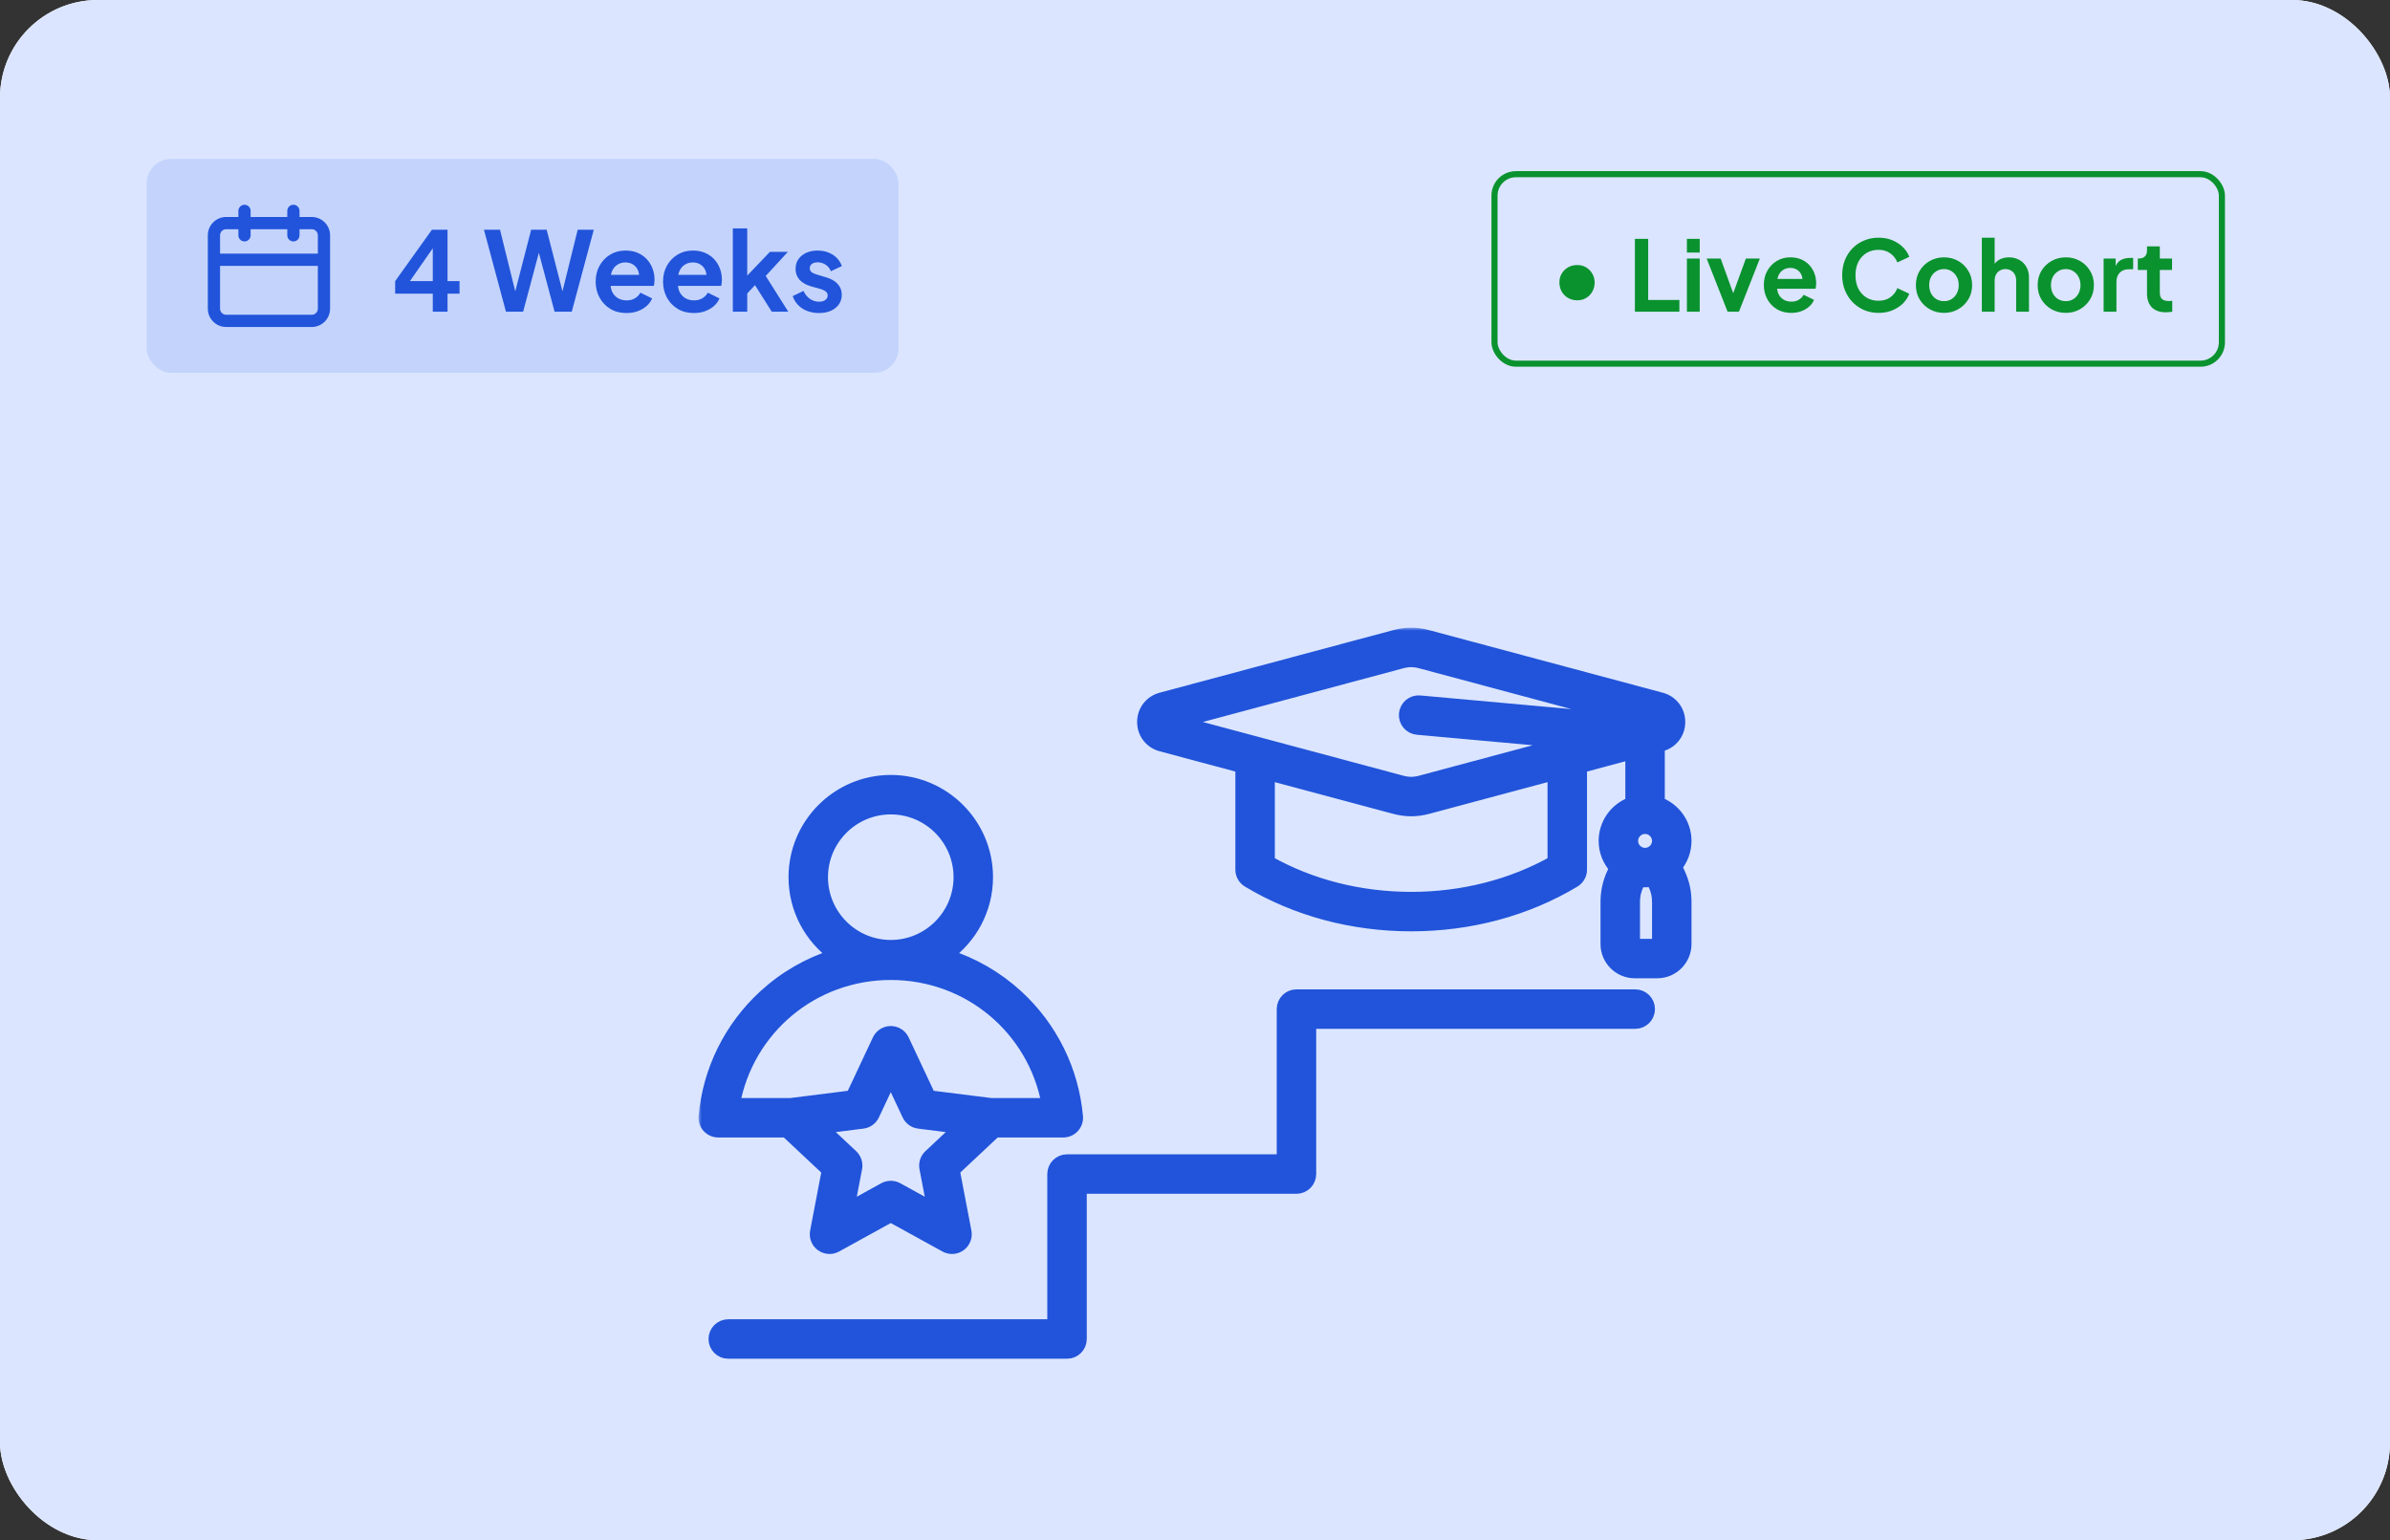 <svg width="391" height="252" viewBox="0 0 391 252" fill="none" xmlns="http://www.w3.org/2000/svg">
<rect x="0" y="0" width="391" height="252" fill="#333333" stroke="none"/>
<g clip-path="url(#clip0_93_2505)">
<rect width="391" height="252" rx="16" fill="white"/>
<rect x="-1" width="394" height="252" fill="#DBE5FF"/>
<rect x="24" y="26" width="123" height="35" rx="4" fill="#ACC2FA" fill-opacity="0.5"/>
<path d="M51 35.5H49V34.5C49 34.235 48.895 33.98 48.707 33.793C48.52 33.605 48.265 33.5 48 33.5C47.735 33.5 47.48 33.605 47.293 33.793C47.105 33.98 47 34.235 47 34.5V35.5H41V34.5C41 34.235 40.895 33.98 40.707 33.793C40.52 33.605 40.265 33.5 40 33.5C39.735 33.5 39.48 33.605 39.293 33.793C39.105 33.98 39 34.235 39 34.5V35.5H37C36.204 35.5 35.441 35.816 34.879 36.379C34.316 36.941 34 37.704 34 38.5V50.5C34 51.296 34.316 52.059 34.879 52.621C35.441 53.184 36.204 53.5 37 53.5H51C51.796 53.5 52.559 53.184 53.121 52.621C53.684 52.059 54 51.296 54 50.5V38.5C54 37.704 53.684 36.941 53.121 36.379C52.559 35.816 51.796 35.5 51 35.5ZM52 50.5C52 50.765 51.895 51.02 51.707 51.207C51.52 51.395 51.265 51.5 51 51.5H37C36.735 51.5 36.48 51.395 36.293 51.207C36.105 51.02 36 50.765 36 50.5V43.5H52V50.5ZM52 41.5H36V38.5C36 38.235 36.105 37.98 36.293 37.793C36.48 37.605 36.735 37.5 37 37.5H39V38.5C39 38.765 39.105 39.02 39.293 39.207C39.48 39.395 39.735 39.5 40 39.5C40.265 39.5 40.52 39.395 40.707 39.207C40.895 39.02 41 38.765 41 38.5V37.5H47V38.5C47 38.765 47.105 39.02 47.293 39.207C47.48 39.395 47.735 39.5 48 39.5C48.265 39.5 48.52 39.395 48.707 39.207C48.895 39.02 49 38.765 49 38.5V37.5H51C51.265 37.5 51.52 37.605 51.707 37.793C51.895 37.98 52 38.235 52 38.5V41.5Z" fill="#2154DA"/>
<path d="M70.804 51V48.048H64.648V45.996L70.66 37.59H73.216V45.996H75.178V48.048H73.216V51H70.804ZM66.448 46.878L66.016 45.996H70.804V39.516L71.434 39.714L66.448 46.878ZM82.775 51L79.175 37.59H81.803L84.629 49.02H83.945L86.897 37.59H89.435L92.369 49.02H91.685L94.511 37.59H97.139L93.539 51H90.731L87.761 39.876H88.553L85.583 51H82.775ZM102.49 51.216C101.482 51.216 100.6 50.988 99.844 50.532C99.088 50.076 98.5 49.458 98.08 48.678C97.66 47.898 97.45 47.034 97.45 46.086C97.45 45.102 97.66 44.232 98.08 43.476C98.512 42.708 99.094 42.102 99.826 41.658C100.57 41.214 101.398 40.992 102.31 40.992C103.078 40.992 103.75 41.118 104.326 41.37C104.914 41.622 105.412 41.97 105.82 42.414C106.228 42.858 106.54 43.368 106.756 43.944C106.972 44.508 107.08 45.12 107.08 45.78C107.08 45.948 107.068 46.122 107.044 46.302C107.032 46.482 107.002 46.638 106.954 46.77H99.394V44.97H105.622L104.506 45.816C104.614 45.264 104.584 44.772 104.416 44.34C104.26 43.908 103.996 43.566 103.624 43.314C103.264 43.062 102.826 42.936 102.31 42.936C101.818 42.936 101.38 43.062 100.996 43.314C100.612 43.554 100.318 43.914 100.114 44.394C99.922 44.862 99.85 45.432 99.898 46.104C99.85 46.704 99.928 47.238 100.132 47.706C100.348 48.162 100.66 48.516 101.068 48.768C101.488 49.02 101.968 49.146 102.508 49.146C103.048 49.146 103.504 49.032 103.876 48.804C104.26 48.576 104.56 48.27 104.776 47.886L106.684 48.822C106.492 49.29 106.192 49.704 105.784 50.064C105.376 50.424 104.89 50.706 104.326 50.91C103.774 51.114 103.162 51.216 102.49 51.216ZM113.512 51.216C112.504 51.216 111.622 50.988 110.866 50.532C110.11 50.076 109.522 49.458 109.102 48.678C108.682 47.898 108.472 47.034 108.472 46.086C108.472 45.102 108.682 44.232 109.102 43.476C109.534 42.708 110.116 42.102 110.848 41.658C111.592 41.214 112.42 40.992 113.332 40.992C114.1 40.992 114.772 41.118 115.348 41.37C115.936 41.622 116.434 41.97 116.842 42.414C117.25 42.858 117.562 43.368 117.778 43.944C117.994 44.508 118.102 45.12 118.102 45.78C118.102 45.948 118.09 46.122 118.066 46.302C118.054 46.482 118.024 46.638 117.976 46.77H110.416V44.97H116.644L115.528 45.816C115.636 45.264 115.606 44.772 115.438 44.34C115.282 43.908 115.018 43.566 114.646 43.314C114.286 43.062 113.848 42.936 113.332 42.936C112.84 42.936 112.402 43.062 112.018 43.314C111.634 43.554 111.34 43.914 111.136 44.394C110.944 44.862 110.872 45.432 110.92 46.104C110.872 46.704 110.95 47.238 111.154 47.706C111.37 48.162 111.682 48.516 112.09 48.768C112.51 49.02 112.99 49.146 113.53 49.146C114.07 49.146 114.526 49.032 114.898 48.804C115.282 48.576 115.582 48.27 115.798 47.886L117.706 48.822C117.514 49.29 117.214 49.704 116.806 50.064C116.398 50.424 115.912 50.706 115.348 50.91C114.796 51.114 114.184 51.216 113.512 51.216ZM119.889 51V37.374H122.247V46.302L121.347 46.032L125.955 41.208H128.889L125.271 45.15L128.961 51H126.261L123.057 45.924L124.461 45.636L121.509 48.804L122.247 47.364V51H119.889ZM134.004 51.216C132.96 51.216 132.048 50.97 131.268 50.478C130.5 49.974 129.972 49.296 129.684 48.444L131.448 47.598C131.7 48.15 132.048 48.582 132.492 48.894C132.948 49.206 133.452 49.362 134.004 49.362C134.436 49.362 134.778 49.266 135.03 49.074C135.282 48.882 135.408 48.63 135.408 48.318C135.408 48.126 135.354 47.97 135.246 47.85C135.15 47.718 135.012 47.61 134.832 47.526C134.664 47.43 134.478 47.352 134.274 47.292L132.672 46.842C131.844 46.602 131.214 46.236 130.782 45.744C130.362 45.252 130.152 44.67 130.152 43.998C130.152 43.398 130.302 42.876 130.602 42.432C130.914 41.976 131.34 41.622 131.88 41.37C132.432 41.118 133.062 40.992 133.77 40.992C134.694 40.992 135.51 41.214 136.218 41.658C136.926 42.102 137.43 42.726 137.73 43.53L135.93 44.376C135.762 43.932 135.48 43.578 135.084 43.314C134.688 43.05 134.244 42.918 133.752 42.918C133.356 42.918 133.044 43.008 132.816 43.188C132.588 43.368 132.474 43.602 132.474 43.89C132.474 44.07 132.522 44.226 132.618 44.358C132.714 44.49 132.846 44.598 133.014 44.682C133.194 44.766 133.398 44.844 133.626 44.916L135.192 45.384C135.996 45.624 136.614 45.984 137.046 46.464C137.49 46.944 137.712 47.532 137.712 48.228C137.712 48.816 137.556 49.338 137.244 49.794C136.932 50.238 136.5 50.586 135.948 50.838C135.396 51.09 134.748 51.216 134.004 51.216Z" fill="#2154DA"/>
<mask id="path-6-outside-1_93_2505" maskUnits="userSpaceOnUse" x="114.273" y="102.696" width="163" height="120" fill="black">
<rect fill="white" x="114.273" y="102.696" width="163" height="120"/>
<path d="M269.751 165.099C269.751 166.33 268.753 167.327 267.522 167.327H214.328V192.087C214.328 193.318 213.33 194.316 212.099 194.316H176.792V219.076C176.792 220.307 175.795 221.304 174.564 221.304H119.141C117.91 221.304 116.912 220.307 116.912 219.076C116.912 217.845 117.91 216.847 119.141 216.847H172.335V192.087C172.335 190.857 173.333 189.859 174.564 189.859H209.871V165.099C209.871 163.868 210.869 162.87 212.099 162.87H267.522C268.753 162.87 269.751 163.868 269.751 165.099ZM117.502 185.104C116.876 185.104 116.279 184.841 115.857 184.38C115.435 183.918 115.226 183.299 115.282 182.676C115.964 175.106 119.433 168.094 125.051 162.933C128.391 159.864 132.324 157.617 136.565 156.286C132.594 153.429 130.001 148.771 130.001 143.516C130.001 134.844 137.057 127.789 145.729 127.789C154.401 127.789 161.456 134.844 161.456 143.516C161.456 148.771 158.863 153.429 154.893 156.286C159.134 157.617 163.067 159.864 166.407 162.933C172.024 168.094 175.493 175.106 176.175 182.676C176.232 183.299 176.023 183.917 175.601 184.38C175.179 184.841 174.582 185.104 173.956 185.104H162.824L156.018 191.487L157.938 201.517C158.101 202.366 157.758 203.231 157.059 203.739C156.361 204.246 155.431 204.305 154.675 203.888L145.729 198.963L136.782 203.889C136.447 204.074 136.076 204.165 135.708 204.165C135.246 204.165 134.786 204.022 134.398 203.739C133.699 203.231 133.357 202.366 133.519 201.517L135.439 191.488L128.633 185.105L117.502 185.104ZM156.959 184.495L150.315 183.66C149.557 183.565 148.901 183.088 148.576 182.397L145.729 176.337L142.882 182.397C142.557 183.088 141.901 183.565 141.143 183.66L134.5 184.495L139.384 189.076C139.941 189.598 140.191 190.37 140.048 191.12L138.789 197.696L144.655 194.467C145.324 194.098 146.135 194.098 146.804 194.467L152.67 197.696L151.411 191.12C151.268 190.37 151.518 189.598 152.075 189.075L156.959 184.495ZM145.729 154.787C151.944 154.787 157 149.731 157 143.516C157 137.302 151.944 132.246 145.729 132.246C139.515 132.246 134.459 137.302 134.459 143.516C134.459 149.731 139.515 154.787 145.729 154.787ZM120.052 180.647H129.376L139.37 179.391L143.712 170.149C144.08 169.367 144.866 168.868 145.729 168.868C146.593 168.868 147.379 169.367 147.746 170.149L152.089 179.391L162.083 180.647H171.406C169.15 168.338 158.511 159.335 145.73 159.335C132.949 159.335 122.308 168.338 120.052 180.647ZM274.672 142.832C275.392 144.381 275.727 145.896 275.727 147.601V154.452C275.727 156.992 273.661 159.058 271.121 159.058H267.447C264.908 159.058 262.842 156.992 262.842 154.452V147.601C262.842 145.895 263.178 144.379 263.897 142.832L264.273 142.026C263.197 140.852 262.535 139.293 262.535 137.58C262.535 134.726 264.361 132.297 266.902 131.38V123.252L258.631 125.468V142.288C258.631 143.07 258.22 143.796 257.55 144.199C249.728 148.894 240.501 151.375 230.868 151.375C221.234 151.375 212.008 148.894 204.186 144.199C203.515 143.796 203.104 143.071 203.104 142.288V125.468L189.963 121.947C188.209 121.477 187.03 119.941 187.03 118.125C187.03 116.309 188.209 114.773 189.963 114.303L228.166 104.066C230.009 103.573 231.726 103.573 233.569 104.066L271.772 114.303C273.527 114.773 274.706 116.309 274.706 118.125C274.706 119.941 273.527 121.477 271.772 121.947L271.359 122.058V131.38C273.901 132.297 275.727 134.726 275.727 137.58C275.727 139.185 275.149 140.657 274.192 141.802L274.672 142.832ZM192.918 118.125L229.319 127.878C230.405 128.169 231.331 128.169 232.416 127.878L256.448 121.439L231.883 119.218C230.657 119.108 229.753 118.024 229.864 116.798C229.975 115.573 231.058 114.67 232.284 114.779L268.576 118.06L232.416 108.371C231.331 108.081 230.405 108.08 229.319 108.371L192.918 118.125ZM254.174 126.663L233.569 132.184C232.648 132.43 231.758 132.554 230.868 132.554C229.977 132.554 229.087 132.431 228.166 132.184L207.561 126.663V141.005C214.455 144.877 222.484 146.918 230.868 146.918C239.251 146.918 247.281 144.877 254.174 141.005V126.663ZM269.131 139.718C270.31 139.718 271.27 138.759 271.27 137.58C271.27 136.401 270.31 135.441 269.131 135.441C267.952 135.441 266.992 136.401 266.992 137.58C266.992 138.759 267.952 139.718 269.131 139.718ZM271.27 147.602C271.27 146.54 271.078 145.676 270.63 144.713L270.327 144.061C269.939 144.133 269.54 144.176 269.131 144.176C268.821 144.176 268.52 144.147 268.221 144.105L267.939 144.713C267.491 145.676 267.299 146.54 267.299 147.602V154.453C267.299 154.529 267.371 154.601 267.447 154.601H271.121C271.197 154.601 271.27 154.529 271.27 154.453V147.602Z"/>
</mask>
<path d="M269.751 165.099C269.751 166.33 268.753 167.327 267.522 167.327H214.328V192.087C214.328 193.318 213.33 194.316 212.099 194.316H176.792V219.076C176.792 220.307 175.795 221.304 174.564 221.304H119.141C117.91 221.304 116.912 220.307 116.912 219.076C116.912 217.845 117.91 216.847 119.141 216.847H172.335V192.087C172.335 190.857 173.333 189.859 174.564 189.859H209.871V165.099C209.871 163.868 210.869 162.87 212.099 162.87H267.522C268.753 162.87 269.751 163.868 269.751 165.099ZM117.502 185.104C116.876 185.104 116.279 184.841 115.857 184.38C115.435 183.918 115.226 183.299 115.282 182.676C115.964 175.106 119.433 168.094 125.051 162.933C128.391 159.864 132.324 157.617 136.565 156.286C132.594 153.429 130.001 148.771 130.001 143.516C130.001 134.844 137.057 127.789 145.729 127.789C154.401 127.789 161.456 134.844 161.456 143.516C161.456 148.771 158.863 153.429 154.893 156.286C159.134 157.617 163.067 159.864 166.407 162.933C172.024 168.094 175.493 175.106 176.175 182.676C176.232 183.299 176.023 183.917 175.601 184.38C175.179 184.841 174.582 185.104 173.956 185.104H162.824L156.018 191.487L157.938 201.517C158.101 202.366 157.758 203.231 157.059 203.739C156.361 204.246 155.431 204.305 154.675 203.888L145.729 198.963L136.782 203.889C136.447 204.074 136.076 204.165 135.708 204.165C135.246 204.165 134.786 204.022 134.398 203.739C133.699 203.231 133.357 202.366 133.519 201.517L135.439 191.488L128.633 185.105L117.502 185.104ZM156.959 184.495L150.315 183.66C149.557 183.565 148.901 183.088 148.576 182.397L145.729 176.337L142.882 182.397C142.557 183.088 141.901 183.565 141.143 183.66L134.5 184.495L139.384 189.076C139.941 189.598 140.191 190.37 140.048 191.12L138.789 197.696L144.655 194.467C145.324 194.098 146.135 194.098 146.804 194.467L152.67 197.696L151.411 191.12C151.268 190.37 151.518 189.598 152.075 189.075L156.959 184.495ZM145.729 154.787C151.944 154.787 157 149.731 157 143.516C157 137.302 151.944 132.246 145.729 132.246C139.515 132.246 134.459 137.302 134.459 143.516C134.459 149.731 139.515 154.787 145.729 154.787ZM120.052 180.647H129.376L139.37 179.391L143.712 170.149C144.08 169.367 144.866 168.868 145.729 168.868C146.593 168.868 147.379 169.367 147.746 170.149L152.089 179.391L162.083 180.647H171.406C169.15 168.338 158.511 159.335 145.73 159.335C132.949 159.335 122.308 168.338 120.052 180.647ZM274.672 142.832C275.392 144.381 275.727 145.896 275.727 147.601V154.452C275.727 156.992 273.661 159.058 271.121 159.058H267.447C264.908 159.058 262.842 156.992 262.842 154.452V147.601C262.842 145.895 263.178 144.379 263.897 142.832L264.273 142.026C263.197 140.852 262.535 139.293 262.535 137.58C262.535 134.726 264.361 132.297 266.902 131.38V123.252L258.631 125.468V142.288C258.631 143.07 258.22 143.796 257.55 144.199C249.728 148.894 240.501 151.375 230.868 151.375C221.234 151.375 212.008 148.894 204.186 144.199C203.515 143.796 203.104 143.071 203.104 142.288V125.468L189.963 121.947C188.209 121.477 187.03 119.941 187.03 118.125C187.03 116.309 188.209 114.773 189.963 114.303L228.166 104.066C230.009 103.573 231.726 103.573 233.569 104.066L271.772 114.303C273.527 114.773 274.706 116.309 274.706 118.125C274.706 119.941 273.527 121.477 271.772 121.947L271.359 122.058V131.38C273.901 132.297 275.727 134.726 275.727 137.58C275.727 139.185 275.149 140.657 274.192 141.802L274.672 142.832ZM192.918 118.125L229.319 127.878C230.405 128.169 231.331 128.169 232.416 127.878L256.448 121.439L231.883 119.218C230.657 119.108 229.753 118.024 229.864 116.798C229.975 115.573 231.058 114.67 232.284 114.779L268.576 118.06L232.416 108.371C231.331 108.081 230.405 108.08 229.319 108.371L192.918 118.125ZM254.174 126.663L233.569 132.184C232.648 132.43 231.758 132.554 230.868 132.554C229.977 132.554 229.087 132.431 228.166 132.184L207.561 126.663V141.005C214.455 144.877 222.484 146.918 230.868 146.918C239.251 146.918 247.281 144.877 254.174 141.005V126.663ZM269.131 139.718C270.31 139.718 271.27 138.759 271.27 137.58C271.27 136.401 270.31 135.441 269.131 135.441C267.952 135.441 266.992 136.401 266.992 137.58C266.992 138.759 267.952 139.718 269.131 139.718ZM271.27 147.602C271.27 146.54 271.078 145.676 270.63 144.713L270.327 144.061C269.939 144.133 269.54 144.176 269.131 144.176C268.821 144.176 268.52 144.147 268.221 144.105L267.939 144.713C267.491 145.676 267.299 146.54 267.299 147.602V154.453C267.299 154.529 267.371 154.601 267.447 154.601H271.121C271.197 154.601 271.27 154.529 271.27 154.453V147.602Z" fill="#2154DA"/>
<path d="M269.751 165.099C269.751 166.33 268.753 167.327 267.522 167.327H214.328V192.087C214.328 193.318 213.33 194.316 212.099 194.316H176.792V219.076C176.792 220.307 175.795 221.304 174.564 221.304H119.141C117.91 221.304 116.912 220.307 116.912 219.076C116.912 217.845 117.91 216.847 119.141 216.847H172.335V192.087C172.335 190.857 173.333 189.859 174.564 189.859H209.871V165.099C209.871 163.868 210.869 162.87 212.099 162.87H267.522C268.753 162.87 269.751 163.868 269.751 165.099ZM117.502 185.104C116.876 185.104 116.279 184.841 115.857 184.38C115.435 183.918 115.226 183.299 115.282 182.676C115.964 175.106 119.433 168.094 125.051 162.933C128.391 159.864 132.324 157.617 136.565 156.286C132.594 153.429 130.001 148.771 130.001 143.516C130.001 134.844 137.057 127.789 145.729 127.789C154.401 127.789 161.456 134.844 161.456 143.516C161.456 148.771 158.863 153.429 154.893 156.286C159.134 157.617 163.067 159.864 166.407 162.933C172.024 168.094 175.493 175.106 176.175 182.676C176.232 183.299 176.023 183.917 175.601 184.38C175.179 184.841 174.582 185.104 173.956 185.104H162.824L156.018 191.487L157.938 201.517C158.101 202.366 157.758 203.231 157.059 203.739C156.361 204.246 155.431 204.305 154.675 203.888L145.729 198.963L136.782 203.889C136.447 204.074 136.076 204.165 135.708 204.165C135.246 204.165 134.786 204.022 134.398 203.739C133.699 203.231 133.357 202.366 133.519 201.517L135.439 191.488L128.633 185.105L117.502 185.104ZM156.959 184.495L150.315 183.66C149.557 183.565 148.901 183.088 148.576 182.397L145.729 176.337L142.882 182.397C142.557 183.088 141.901 183.565 141.143 183.66L134.5 184.495L139.384 189.076C139.941 189.598 140.191 190.37 140.048 191.12L138.789 197.696L144.655 194.467C145.324 194.098 146.135 194.098 146.804 194.467L152.67 197.696L151.411 191.12C151.268 190.37 151.518 189.598 152.075 189.075L156.959 184.495ZM145.729 154.787C151.944 154.787 157 149.731 157 143.516C157 137.302 151.944 132.246 145.729 132.246C139.515 132.246 134.459 137.302 134.459 143.516C134.459 149.731 139.515 154.787 145.729 154.787ZM120.052 180.647H129.376L139.37 179.391L143.712 170.149C144.08 169.367 144.866 168.868 145.729 168.868C146.593 168.868 147.379 169.367 147.746 170.149L152.089 179.391L162.083 180.647H171.406C169.15 168.338 158.511 159.335 145.73 159.335C132.949 159.335 122.308 168.338 120.052 180.647ZM274.672 142.832C275.392 144.381 275.727 145.896 275.727 147.601V154.452C275.727 156.992 273.661 159.058 271.121 159.058H267.447C264.908 159.058 262.842 156.992 262.842 154.452V147.601C262.842 145.895 263.178 144.379 263.897 142.832L264.273 142.026C263.197 140.852 262.535 139.293 262.535 137.58C262.535 134.726 264.361 132.297 266.902 131.38V123.252L258.631 125.468V142.288C258.631 143.07 258.22 143.796 257.55 144.199C249.728 148.894 240.501 151.375 230.868 151.375C221.234 151.375 212.008 148.894 204.186 144.199C203.515 143.796 203.104 143.071 203.104 142.288V125.468L189.963 121.947C188.209 121.477 187.03 119.941 187.03 118.125C187.03 116.309 188.209 114.773 189.963 114.303L228.166 104.066C230.009 103.573 231.726 103.573 233.569 104.066L271.772 114.303C273.527 114.773 274.706 116.309 274.706 118.125C274.706 119.941 273.527 121.477 271.772 121.947L271.359 122.058V131.38C273.901 132.297 275.727 134.726 275.727 137.58C275.727 139.185 275.149 140.657 274.192 141.802L274.672 142.832ZM192.918 118.125L229.319 127.878C230.405 128.169 231.331 128.169 232.416 127.878L256.448 121.439L231.883 119.218C230.657 119.108 229.753 118.024 229.864 116.798C229.975 115.573 231.058 114.67 232.284 114.779L268.576 118.06L232.416 108.371C231.331 108.081 230.405 108.08 229.319 108.371L192.918 118.125ZM254.174 126.663L233.569 132.184C232.648 132.43 231.758 132.554 230.868 132.554C229.977 132.554 229.087 132.431 228.166 132.184L207.561 126.663V141.005C214.455 144.877 222.484 146.918 230.868 146.918C239.251 146.918 247.281 144.877 254.174 141.005V126.663ZM269.131 139.718C270.31 139.718 271.27 138.759 271.27 137.58C271.27 136.401 270.31 135.441 269.131 135.441C267.952 135.441 266.992 136.401 266.992 137.58C266.992 138.759 267.952 139.718 269.131 139.718ZM271.27 147.602C271.27 146.54 271.078 145.676 270.63 144.713L270.327 144.061C269.939 144.133 269.54 144.176 269.131 144.176C268.821 144.176 268.52 144.147 268.221 144.105L267.939 144.713C267.491 145.676 267.299 146.54 267.299 147.602V154.453C267.299 154.529 267.371 154.601 267.447 154.601H271.121C271.197 154.601 271.27 154.529 271.27 154.453V147.602Z" stroke="#2154DA" stroke-width="2" mask="url(#path-6-outside-1_93_2505)"/>
<rect x="244.5" y="28.5" width="119" height="31" rx="3.5" stroke="#09922E"/>
<path d="M258.041 49.132C257.49 49.132 256.991 49.006 256.543 48.754C256.104 48.502 255.754 48.152 255.493 47.704C255.241 47.256 255.115 46.752 255.115 46.192C255.115 45.66 255.241 45.184 255.493 44.764C255.745 44.335 256.09 43.994 256.529 43.742C256.967 43.49 257.471 43.364 258.041 43.364C258.582 43.364 259.063 43.49 259.483 43.742C259.903 43.994 260.239 44.335 260.491 44.764C260.743 45.193 260.873 45.669 260.883 46.192C260.883 46.752 260.757 47.256 260.505 47.704C260.253 48.152 259.912 48.502 259.483 48.754C259.063 49.006 258.582 49.132 258.041 49.132Z" fill="#09922E"/>
<path d="M267.465 51V39.08H269.641V49.08H274.745V51H267.465ZM275.976 51V42.296H278.072V51H275.976ZM275.976 41.32V39.08H278.072V41.32H275.976ZM282.631 51L279.207 42.296H281.495L283.975 49.144H283.127L285.623 42.296H287.911L284.487 51H282.631ZM293.042 51.192C292.146 51.192 291.362 50.989 290.69 50.584C290.018 50.179 289.495 49.629 289.122 48.936C288.748 48.243 288.562 47.475 288.562 46.632C288.562 45.757 288.748 44.984 289.122 44.312C289.506 43.629 290.023 43.091 290.674 42.696C291.335 42.301 292.071 42.104 292.882 42.104C293.564 42.104 294.162 42.216 294.674 42.44C295.196 42.664 295.639 42.973 296.002 43.368C296.364 43.763 296.642 44.216 296.834 44.728C297.026 45.229 297.122 45.773 297.122 46.36C297.122 46.509 297.111 46.664 297.09 46.824C297.079 46.984 297.052 47.123 297.01 47.24H290.289V45.64H295.826L294.834 46.392C294.93 45.901 294.903 45.464 294.754 45.08C294.615 44.696 294.38 44.392 294.05 44.168C293.73 43.944 293.34 43.832 292.882 43.832C292.444 43.832 292.055 43.944 291.714 44.168C291.372 44.381 291.111 44.701 290.93 45.128C290.759 45.544 290.695 46.051 290.738 46.648C290.695 47.181 290.764 47.656 290.946 48.072C291.138 48.477 291.415 48.792 291.778 49.016C292.151 49.24 292.578 49.352 293.058 49.352C293.538 49.352 293.943 49.251 294.274 49.048C294.615 48.845 294.882 48.573 295.074 48.232L296.77 49.064C296.599 49.48 296.332 49.848 295.97 50.168C295.607 50.488 295.175 50.739 294.674 50.92C294.183 51.101 293.639 51.192 293.042 51.192ZM307.33 51.192C306.477 51.192 305.687 51.037 304.962 50.728C304.247 50.419 303.618 49.987 303.074 49.432C302.541 48.877 302.125 48.227 301.826 47.48C301.527 46.733 301.378 45.917 301.378 45.032C301.378 44.147 301.522 43.331 301.81 42.584C302.109 41.827 302.525 41.176 303.058 40.632C303.602 40.077 304.237 39.651 304.962 39.352C305.687 39.043 306.477 38.888 307.33 38.888C308.183 38.888 308.946 39.032 309.618 39.32C310.301 39.608 310.877 39.992 311.346 40.472C311.815 40.941 312.151 41.459 312.354 42.024L310.402 42.936C310.178 42.339 309.799 41.848 309.266 41.464C308.733 41.069 308.087 40.872 307.33 40.872C306.583 40.872 305.922 41.048 305.346 41.4C304.781 41.752 304.338 42.237 304.018 42.856C303.709 43.475 303.554 44.2 303.554 45.032C303.554 45.864 303.709 46.595 304.018 47.224C304.338 47.843 304.781 48.328 305.346 48.68C305.922 49.032 306.583 49.208 307.33 49.208C308.087 49.208 308.733 49.016 309.266 48.632C309.799 48.237 310.178 47.741 310.402 47.144L312.354 48.056C312.151 48.621 311.815 49.144 311.346 49.624C310.877 50.093 310.301 50.472 309.618 50.76C308.946 51.048 308.183 51.192 307.33 51.192ZM318.045 51.192C317.191 51.192 316.413 50.995 315.709 50.6C315.015 50.205 314.461 49.667 314.045 48.984C313.639 48.301 313.437 47.523 313.437 46.648C313.437 45.773 313.639 44.995 314.045 44.312C314.461 43.629 315.015 43.091 315.709 42.696C316.402 42.301 317.181 42.104 318.045 42.104C318.898 42.104 319.671 42.301 320.365 42.696C321.058 43.091 321.607 43.629 322.013 44.312C322.429 44.984 322.637 45.763 322.637 46.648C322.637 47.523 322.429 48.301 322.013 48.984C321.597 49.667 321.042 50.205 320.349 50.6C319.655 50.995 318.887 51.192 318.045 51.192ZM318.045 49.272C318.514 49.272 318.925 49.16 319.277 48.936C319.639 48.712 319.922 48.403 320.125 48.008C320.338 47.603 320.445 47.149 320.445 46.648C320.445 46.136 320.338 45.688 320.125 45.304C319.922 44.909 319.639 44.6 319.277 44.376C318.925 44.141 318.514 44.024 318.045 44.024C317.565 44.024 317.143 44.141 316.781 44.376C316.418 44.6 316.13 44.909 315.917 45.304C315.714 45.688 315.613 46.136 315.613 46.648C315.613 47.149 315.714 47.603 315.917 48.008C316.13 48.403 316.418 48.712 316.781 48.936C317.143 49.16 317.565 49.272 318.045 49.272ZM324.226 51V38.888H326.322V44.008L326.034 43.704C326.237 43.181 326.567 42.787 327.026 42.52C327.495 42.243 328.039 42.104 328.658 42.104C329.298 42.104 329.863 42.243 330.354 42.52C330.855 42.797 331.245 43.187 331.522 43.688C331.799 44.179 331.938 44.749 331.938 45.4V51H329.842V45.896C329.842 45.512 329.767 45.181 329.618 44.904C329.469 44.627 329.261 44.413 328.994 44.264C328.738 44.104 328.434 44.024 328.082 44.024C327.741 44.024 327.437 44.104 327.17 44.264C326.903 44.413 326.695 44.627 326.546 44.904C326.397 45.181 326.322 45.512 326.322 45.896V51H324.226ZM337.966 51.192C337.113 51.192 336.334 50.995 335.63 50.6C334.937 50.205 334.382 49.667 333.966 48.984C333.561 48.301 333.358 47.523 333.358 46.648C333.358 45.773 333.561 44.995 333.966 44.312C334.382 43.629 334.937 43.091 335.63 42.696C336.324 42.301 337.102 42.104 337.966 42.104C338.82 42.104 339.593 42.301 340.286 42.696C340.98 43.091 341.529 43.629 341.934 44.312C342.35 44.984 342.558 45.763 342.558 46.648C342.558 47.523 342.35 48.301 341.934 48.984C341.518 49.667 340.964 50.205 340.27 50.6C339.577 50.995 338.809 51.192 337.966 51.192ZM337.966 49.272C338.436 49.272 338.846 49.16 339.198 48.936C339.561 48.712 339.844 48.403 340.046 48.008C340.26 47.603 340.366 47.149 340.366 46.648C340.366 46.136 340.26 45.688 340.046 45.304C339.844 44.909 339.561 44.6 339.198 44.376C338.846 44.141 338.436 44.024 337.966 44.024C337.486 44.024 337.065 44.141 336.702 44.376C336.34 44.6 336.052 44.909 335.838 45.304C335.636 45.688 335.534 46.136 335.534 46.648C335.534 47.149 335.636 47.603 335.838 48.008C336.052 48.403 336.34 48.712 336.702 48.936C337.065 49.16 337.486 49.272 337.966 49.272ZM344.148 51V42.296H346.116V44.232L345.956 43.944C346.159 43.293 346.473 42.84 346.9 42.584C347.337 42.328 347.86 42.2 348.468 42.2H348.98V44.056H348.228C347.631 44.056 347.151 44.243 346.788 44.616C346.425 44.979 346.244 45.491 346.244 46.152V51H344.148ZM354.335 51.096C353.353 51.096 352.591 50.829 352.047 50.296C351.513 49.752 351.247 48.989 351.247 48.008V44.168H349.743V42.296H349.903C350.329 42.296 350.66 42.184 350.895 41.96C351.129 41.736 351.247 41.411 351.247 40.984V40.312H353.343V42.296H355.343V44.168H353.343V47.896C353.343 48.184 353.391 48.429 353.487 48.632C353.593 48.835 353.753 48.989 353.967 49.096C354.191 49.203 354.473 49.256 354.815 49.256C354.889 49.256 354.975 49.251 355.071 49.24C355.177 49.229 355.279 49.219 355.375 49.208V51C355.225 51.021 355.055 51.043 354.863 51.064C354.671 51.085 354.495 51.096 354.335 51.096Z" fill="#09922E"/>
</g>
<defs>
<clipPath id="clip0_93_2505">
<rect width="391" height="252" rx="16" fill="white"/>
</clipPath>
</defs>
</svg>
